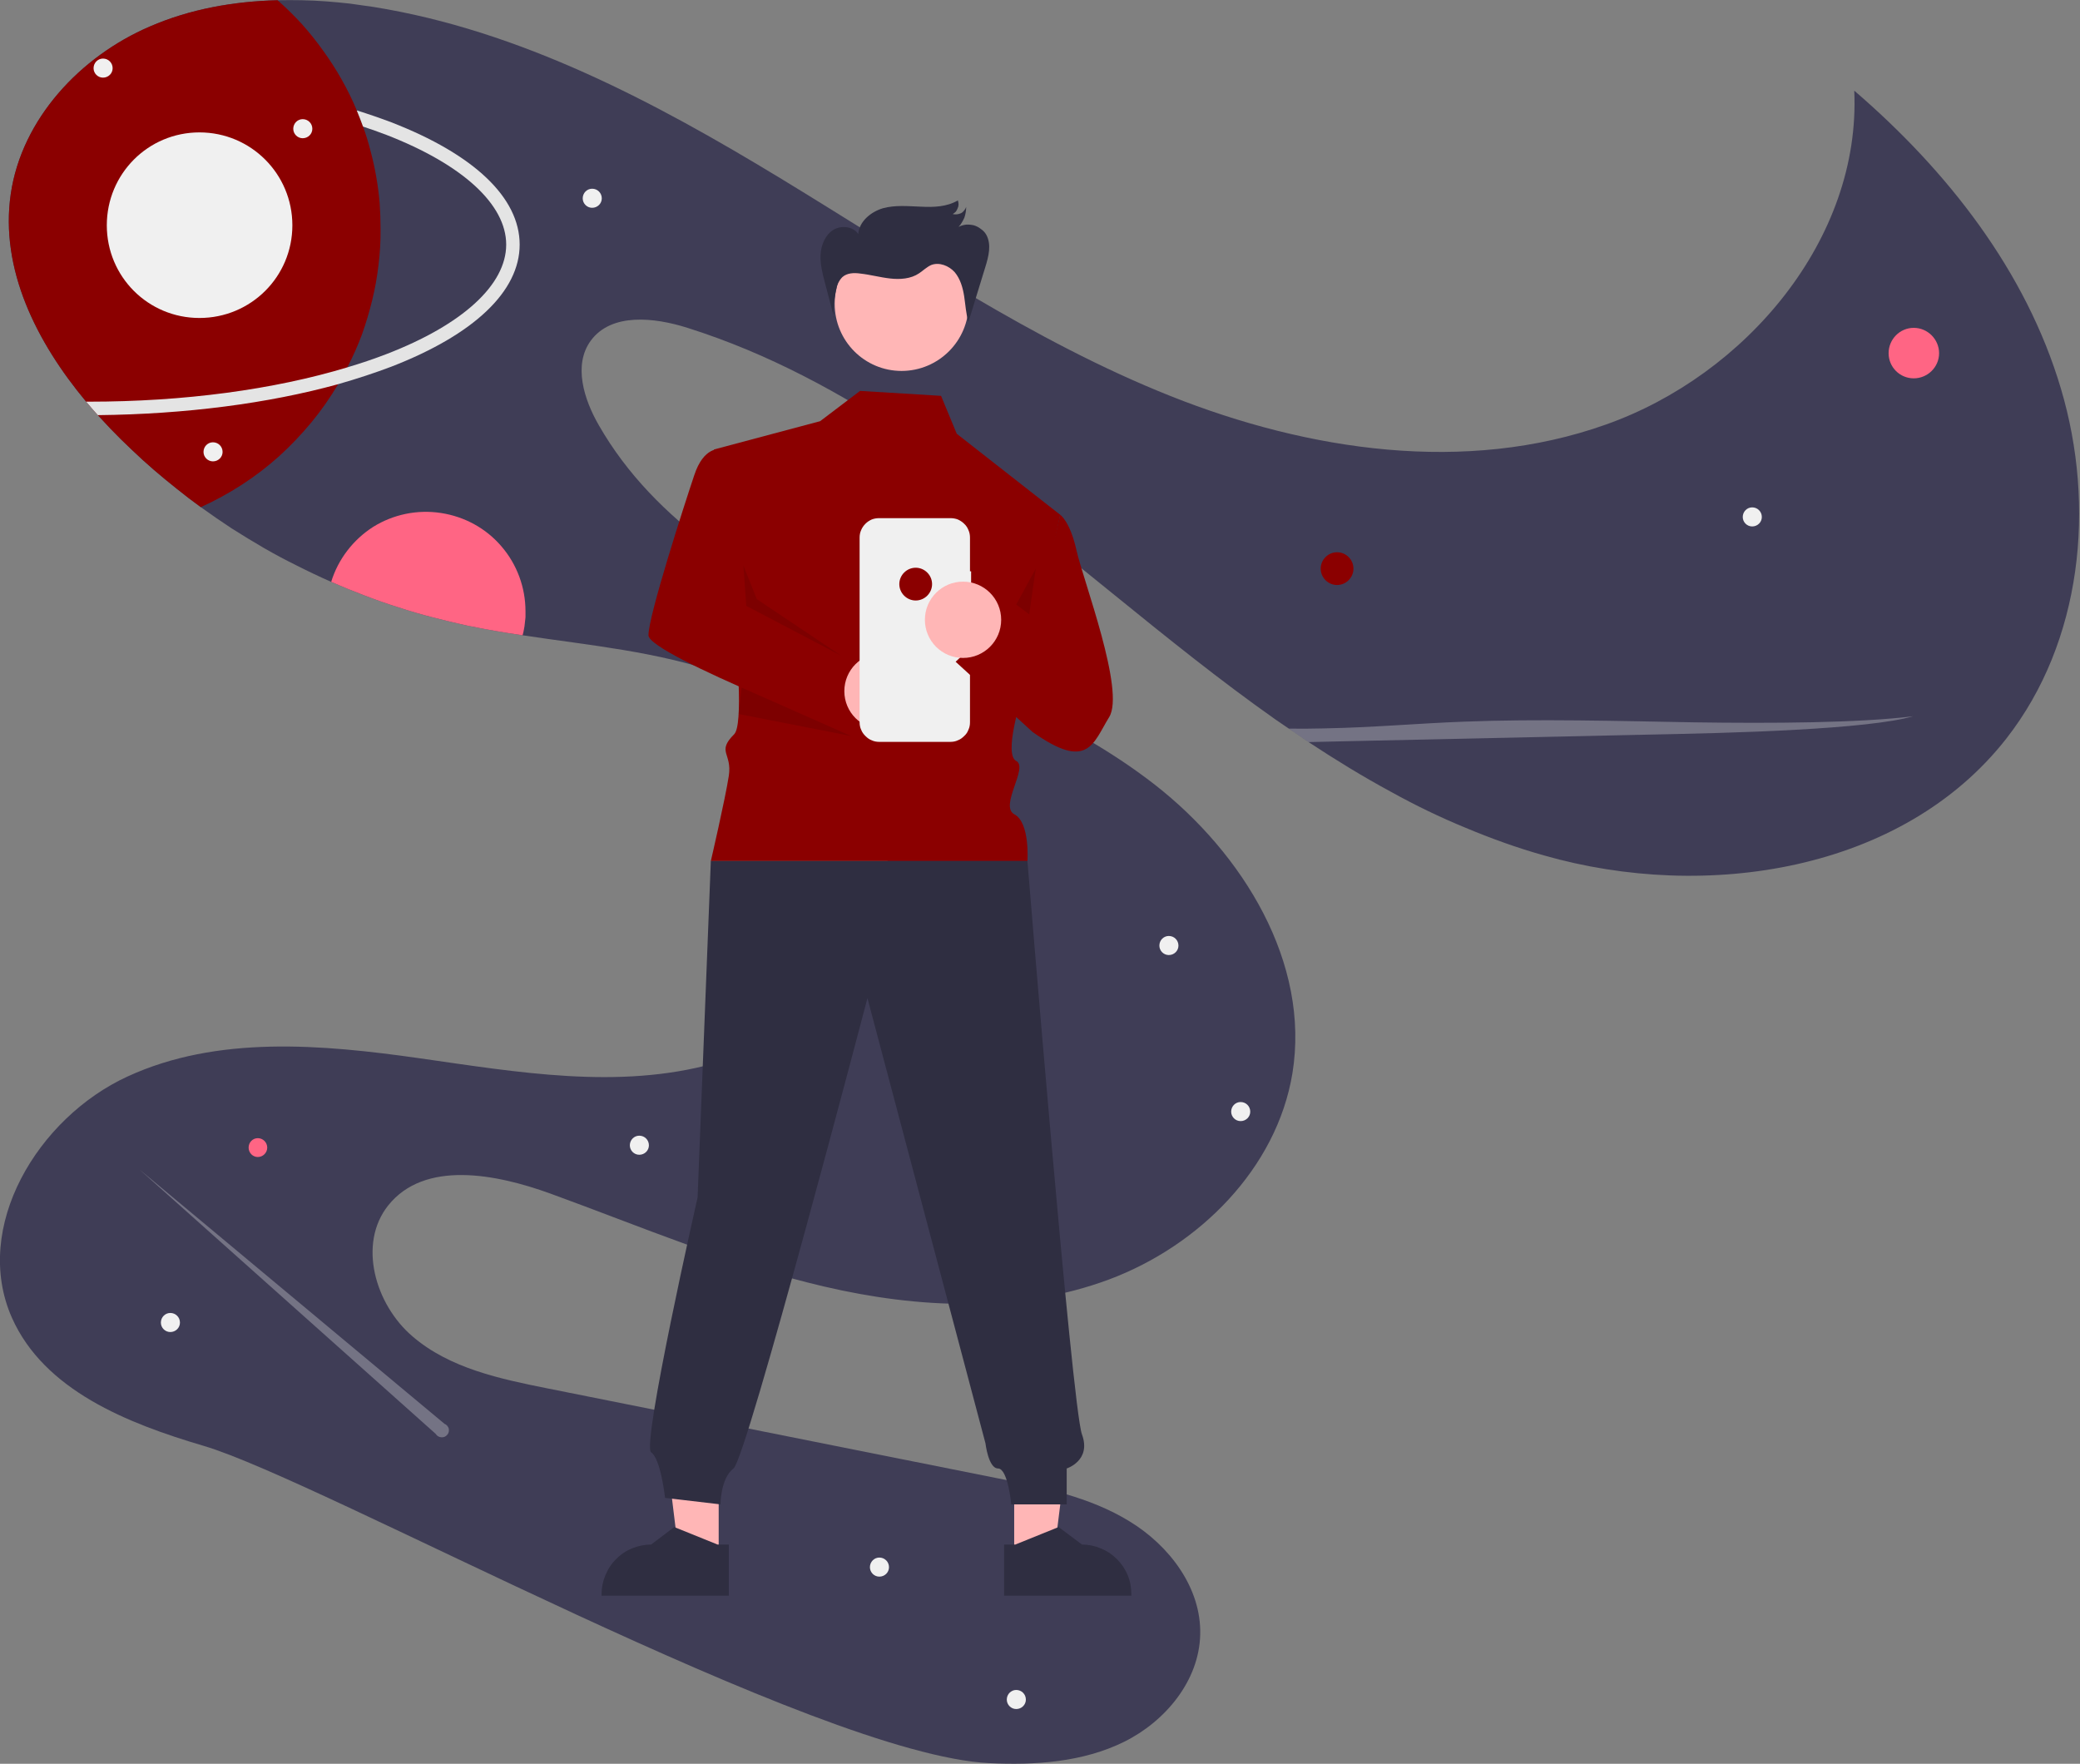 <svg version="1.2" xmlns="http://www.w3.org/2000/svg" viewBox="0 0 927 786" width="927" height="786">
	<rect x="0" y="0" width="927" height="786" fill="#808080" stroke="none"/>
	<title>illustration-svg</title>
	<style>
		.s0 { fill: #3f3d56 } 
		.s1 { fill: #8b0000 } 
		.s2 { fill: #ff6584 } 
		.s3 { fill: #f0f0f0 } 
		.s4 { fill: none } 
		.s5 { fill: #e4e4e4 } 
		.s6 { opacity: .3;fill: #f0f0f0 } 
		.s7 { fill: #ffb6b6 } 
		.s8 { fill: #2f2e41 } 
		.s9 { fill: #f2f2f2 } 
		.s10 { opacity: .1;fill: #000000 } 
	</style>
	<path id="Layer" class="s0" d="m894.2 329.1c-46.3 59.2-133.8 72.8-206.1 52.1q-8.9-2.5-17.6-5.6-8.7-3.1-17.3-6.7-8.5-3.5-16.8-7.5-8.3-4-16.4-8.5c-12.6-6.8-24.8-14.3-36.8-22.2q-4.4-3-8.8-6-3-2-6-4.1c-24.7-17.4-48.5-36.6-71.9-55.6-58.4-47.4-118.4-96.3-190.1-118.9-14.8-4.7-33.9-6.8-43.1 5.7-7.9 10.8-3.1 26.2 3.7 37.9 24.8 43.2 70 70.5 115.2 91.4 45.3 21 93.2 38 132.5 68.6 39.3 30.7 69.3 79.4 61.3 128.6-7 42.4-41.6 76.9-81.8 91.9-40.3 15-85.1 12.9-127 3.1-41.8-9.7-81.5-26.7-121.9-41.4-24.3-8.8-56.1-15-72.3 5.3-13.6 17.1-5.8 44.1 10.8 58.3 16.6 14.3 39.1 19 60.6 23.3q99.9 20 199.8 39.9c20.4 4.1 41.3 8.3 59.1 19.2 17.8 10.8 32.2 29.7 31.6 50.6-0.5 20.5-15.5 38.6-33.9 47.7-18.4 9.1-39.7 10.5-60.2 9.5-76.9-3.7-297.2-125.8-350.1-141.4-33.9-10-71-24.7-85.4-57.1-17.8-40.3 11.5-89.1 51.6-107.5 40-18.4 86.5-14.3 130.1-8.1 43.6 6.2 88.7 14.1 131.2 2.3 42.5-11.8 81.4-50.2 77.2-94.1-3.6-38.2-38-66.9-74.2-79.6-28.4-9.9-58.5-12.6-88.3-17.1-8.2-1.2-16.4-2.6-24.6-4.3q-7.8-1.7-15.5-3.7-7.8-2-15.4-4.5-7.6-2.4-15.1-5.3-7.4-2.8-14.7-6-7.7-3.4-15.2-7.2-7.5-3.7-14.8-7.9-7.2-4.2-14.3-8.7-7-4.6-13.8-9.5-5.4-3.9-10.6-8.1-5.3-4.2-10.3-8.5-5.1-4.4-9.9-9-4.9-4.6-9.5-9.4-2.8-3-5.6-6-2.7-3-5.2-6c-22.1-26.5-38.5-59-33.6-92.6 4.9-33.4 31-61.3 62-74.6 18-7.8 37.3-11.2 56.9-11.7q5.4-0.1 10.7 0 5.4 0.1 10.8 0.5 5.3 0.4 10.7 1 5.3 0.7 10.6 1.5c65.4 10.5 125.3 42.3 181.9 76.7 56.6 34.4 111.8 72.2 173.3 96.7 61.6 24.5 131.6 34.9 194 12.7 62.4-22.1 113.7-82.7 110.7-148.8 41.4 35.6 76.6 80.4 92.1 132.8 15.6 52.4 9.4 112.8-24.3 155.9z"/>
	<path id="Layer" class="s1" d="m595.9 260.7c-4 0-7.3-3.3-7.3-7.3 0-4 3.3-7.3 7.3-7.3 4 0 7.3 3.3 7.3 7.3 0 4-3.3 7.3-7.3 7.3z"/>
	<path id="Layer" class="s2" d="m852.9 168.6c-6.2 0-11.2-5-11.2-11.2 0-6.2 5-11.3 11.2-11.3 6.2 0 11.3 5.1 11.3 11.3 0 6.2-5.1 11.2-11.3 11.2z"/>
	<path id="Layer" class="s2" d="m114.9 515.6c-2.3 0-4.1-1.9-4.1-4.2 0-2.3 1.8-4.2 4.1-4.2 2.3 0 4.2 1.9 4.2 4.2 0 2.3-1.9 4.2-4.2 4.2z"/>
	<path id="Layer" class="s2" d="m234.2 272.4q0 1.3 0 2.7-0.1 1.3-0.3 2.7-0.1 1.3-0.4 2.7-0.2 1.3-0.6 2.6c-8.2-1.2-16.4-2.6-24.6-4.3q-7.8-1.7-15.5-3.7-7.8-2-15.4-4.5-7.6-2.4-15.1-5.3-7.4-2.8-14.7-6c3.1-10.1 9.8-18.8 18.7-24.5 9-5.6 19.7-7.8 30.2-6.2 10.5 1.6 20.1 6.8 27 14.9 6.9 8 10.7 18.3 10.7 28.9z"/>
	<path id="Layer" class="s3" d="m780.9 234.6c-2.3 0-4.2-1.9-4.2-4.2 0-2.4 1.9-4.3 4.2-4.3 2.4 0 4.3 1.9 4.3 4.3 0 2.3-1.9 4.2-4.3 4.2z"/>
	<path id="Layer" class="s3" d="m391.9 702.6c-2.3 0-4.2-1.9-4.2-4.2 0-2.4 1.9-4.3 4.2-4.3 2.4 0 4.3 1.9 4.3 4.3 0 2.3-1.9 4.2-4.3 4.2z"/>
	<path id="Layer" class="s3" d="m452.9 761.6c-2.3 0-4.2-1.9-4.2-4.2 0-2.4 1.9-4.3 4.2-4.3 2.4 0 4.3 1.9 4.3 4.3 0 2.3-1.9 4.2-4.3 4.2z"/>
	<path id="Layer" class="s3" d="m75.9 593.6c-2.3 0-4.2-1.9-4.2-4.2 0-2.4 1.9-4.3 4.2-4.3 2.4 0 4.3 1.9 4.3 4.3 0 2.3-1.9 4.2-4.3 4.2z"/>
	<path id="Layer" class="s3" d="m284.9 514.6c-2.3 0-4.2-1.9-4.2-4.2 0-2.4 1.9-4.3 4.2-4.3 2.4 0 4.3 1.9 4.3 4.3 0 2.3-1.9 4.2-4.3 4.2z"/>
	<path id="Layer" class="s3" d="m263.9 92.6c-2.3 0-4.2-1.9-4.2-4.2 0-2.4 1.9-4.3 4.2-4.3 2.4 0 4.3 1.9 4.3 4.3 0 2.3-1.9 4.2-4.3 4.2z"/>
	<path id="Layer" class="s3" d="m520.9 425.6c-2.3 0-4.2-1.9-4.2-4.2 0-2.4 1.9-4.3 4.2-4.3 2.4 0 4.3 1.9 4.3 4.3 0 2.3-1.9 4.2-4.3 4.2z"/>
	<path id="Layer" class="s3" d="m552.9 499.6c-2.3 0-4.2-1.9-4.2-4.2 0-2.4 1.9-4.3 4.2-4.3 2.4 0 4.3 1.9 4.3 4.3 0 2.3-1.9 4.2-4.3 4.2z"/>
	<path id="Layer" fill-rule="evenodd" class="s4" d="m154.8 163.7q9.1-2.7 17.4-5.9c34-13.1 53.4-30.9 53.4-48.8 0-17.9-19.4-35.7-53.4-48.9q-5-1.9-10.4-3.7c3.1 8.7 5.3 17.7 6.6 26.8 1.2 9.2 1.6 18.4 1 27.6-0.6 9.2-2.2 18.3-4.6 27.2-2.4 8.9-5.8 17.5-10 25.7z"/>
	<path id="Layer" class="s1" d="m169.6 102q0.1 8-0.9 16-0.9 7.9-2.8 15.7-1.9 7.8-4.6 15.4-2.8 7.5-6.5 14.6-1.9 3.8-4.1 7.5-5.3 9-11.9 17-6.7 8.1-14.4 15.1-7.8 7-16.6 12.7-8.8 5.7-18.3 10-5.4-3.9-10.6-8.1-5.3-4.2-10.3-8.5-5.1-4.4-9.9-9-4.9-4.6-9.5-9.4-2.8-3-5.6-6-2.7-3-5.2-6c-22.1-26.5-38.5-59-33.6-92.6 4.9-33.4 31-61.3 62-74.6 18-7.8 37.3-11.2 56.9-11.7q5.7 5 10.9 10.7 5.1 5.7 9.5 11.9 4.5 6.2 8.2 12.8 3.8 6.7 6.7 13.7 1.5 3.6 2.8 7.2 2 5.5 3.4 11.1 1.5 5.6 2.5 11.4 1 5.7 1.5 11.5 0.4 5.8 0.4 11.6z"/>
	<path id="Layer" class="s5" d="m231.6 109c0 20.8-20.3 40.1-57.2 54.4-7.4 2.8-15.3 5.4-23.7 7.8-31.1 8.6-68.2 13.4-107.1 13.8q-2.7-3-5.2-6 0.6 0 1.2 0c42.4 0 82.5-5.4 115.2-15.3q9.1-2.7 17.4-5.9c34-13.1 53.4-30.9 53.4-48.8 0-17.9-19.4-35.7-53.4-48.9q-5-1.9-10.4-3.7-1.3-3.6-2.8-7.2 8 2.5 15.4 5.3c36.9 14.3 57.2 33.6 57.2 54.5z"/>
	<path id="Layer" class="s3" d="m45.9 34.6c-2.3 0-4.2-1.9-4.2-4.2 0-2.4 1.9-4.3 4.2-4.3 2.4 0 4.3 1.9 4.3 4.3 0 2.3-1.9 4.2-4.3 4.2z"/>
	<path id="Layer" class="s3" d="m134.9 61.6c-2.3 0-4.2-1.9-4.2-4.2 0-2.4 1.9-4.3 4.2-4.3 2.4 0 4.3 1.9 4.3 4.3 0 2.3-1.9 4.2-4.3 4.2z"/>
	<path id="Layer" class="s3" d="m88.9 141.7c-22.9 0-41.3-18.4-41.3-41.3 0-22.9 18.4-41.4 41.3-41.4 22.9 0 41.4 18.5 41.4 41.4 0 22.9-18.5 41.3-41.4 41.3z"/>
	<path id="Layer" class="s6" d="m852.5 319.2c-9.3 2.8-29.7 4.8-52.2 6-22.5 1.3-47.2 1.8-71.5 2.3q-64 1.4-128 2.8-8.7 0.2-17.6 0.4-4.4-3-8.8-6 7.8 0.1 15.6-0.1c22.2-0.4 41-2.2 62.4-3 32.9-1.3 68.4-0.3 102.7 0.3 34.3 0.5 73.3 0.3 97.4-2.7z"/>
	<path id="Layer" class="s6" d="m198.1 634.5l-135.9-113.3 132 117.8c0.5 0.9 1.4 1.4 2.4 1.5 1.1 0.1 2.1-0.3 2.7-1.1 0.7-0.7 0.9-1.8 0.7-2.8-0.3-0.9-1-1.8-1.9-2.1z"/>
	<path id="Layer" class="s3" d="m94.9 205.6c-2.3 0-4.2-1.9-4.2-4.2 0-2.4 1.9-4.3 4.2-4.3 2.4 0 4.3 1.9 4.3 4.3 0 2.3-1.9 4.2-4.3 4.2z"/>
	<path id="Layer" class="s7" d="m452 694.1h17.6l8.4-67.9h-26v67.9z"/>
	<path id="Layer" class="s8" d="m447.5 688.3h5l19.3-7.8 10.4 7.8c2.9 0 5.7 0.6 8.4 1.7 2.7 1.1 5.1 2.7 7.2 4.8 2 2 3.7 4.5 4.8 7.2 1.1 2.6 1.6 5.5 1.6 8.4v0.7h-56.7z"/>
	<path id="Layer" class="s7" d="m320.3 694.1h-17.6l-8.3-67.9h25.9v67.9z"/>
	<path id="Layer" class="s8" d="m324.8 711.1h-56.7v-0.7c0-2.9 0.6-5.8 1.7-8.4 1.1-2.7 2.7-5.2 4.8-7.2 2-2.1 4.4-3.7 7.1-4.8 2.7-1.1 5.6-1.7 8.5-1.7l10.3-7.8 19.3 7.8h5z"/>
	<path id="Layer" class="s1" d="m383.3 174.2l-17.8 13.5-47.3 12.6c0 0 17 118.9 9 126.9-8 8-0.8 8.3-2.4 18.6-1.6 10.4-8 37.9-8 37.9h141.1c0 0 1.2-17.1-5.8-20.8-6.9-3.7 6.4-20.9 0.8-23.8-5.7-2.9 2.3-27.9 2.3-27.9l17.3-81.8-46.1-36.1-7-16.9z"/>
	<path id="Layer" class="s9" d="m405.5 280.5c-3.4 0-6.1-2.8-6.1-6.2 0-3.4 2.7-6.1 6.1-6.1 3.5 0 6.2 2.7 6.2 6.1 0 3.4-2.7 6.2-6.2 6.2z"/>
	<path id="Layer" class="s8" d="m316.8 383.7l-5.9 149.9c0 0-25.1 110.7-20.7 113.6 4.3 2.9 6.2 20.3 6.2 20.3l24.7 2.9c0 0 0-11.6 5.8-16 5.9-4.4 59.7-209.6 59.7-209.6l52.6 198.4c0 0 1.3 11.2 5.6 11.2 4.4 0 5.9 16 5.9 16h24.7v-16c0 0 11.1-3.5 6.8-15.2-4.4-11.6-24.3-255.5-24.3-255.5z"/>
	<path id="Layer" class="s7" d="m401.8 165.3c-16.5 0-29.8-13.4-29.8-29.9 0-16.5 13.3-29.8 29.8-29.8 16.5 0 29.9 13.3 29.9 29.8 0 16.5-13.4 29.9-29.9 29.9z"/>
	<path id="Layer" class="s10" d="m452.9 269.4l5.8 4.4 2.9-20.4-8.7 16z"/>
	<path id="Layer" class="s1" d="m321 200.2c0 0-7.3-1.5-11.6 11.6-4.4 13.1-20.4 62.6-20.4 71.3 0 8.8 99.7 47.3 99.7 47.3l-10.4-36.4-45.7-24z"/>
	<path id="Layer" class="s7" d="m393.3 325c-9.4 0-17-7.6-17-17 0-9.4 7.6-17 17-17 9.4 0 17 7.6 17 17 0 9.4-7.6 17-17 17z"/>
	<path id="Layer" class="s10" d="m331.3 252l1.3 18 42.3 22.2-37.6-25.2-6-15z"/>
	<path id="Layer" class="s3" d="m432.8 254.6h-0.5v-15c0-1.2-0.2-2.3-0.7-3.4-0.4-1-1-2-1.9-2.8-0.8-0.8-1.7-1.4-2.8-1.9-1-0.4-2.2-0.6-3.3-0.6h-31.8c-1.1 0-2.3 0.2-3.3 0.6-1.1 0.5-2 1.1-2.8 1.9-0.8 0.8-1.5 1.8-1.9 2.8-0.5 1.1-0.7 2.2-0.7 3.4v82.3c0 1.1 0.2 2.3 0.7 3.3 0.4 1.1 1.1 2 1.9 2.8 0.8 0.8 1.7 1.5 2.8 1.9 1 0.5 2.2 0.7 3.3 0.7h31.8c1.1 0 2.3-0.2 3.3-0.7 1.1-0.4 2-1.1 2.8-1.9 0.9-0.8 1.5-1.7 1.9-2.8 0.5-1 0.7-2.2 0.7-3.3v-56.6h0.5z"/>
	<path id="Layer" class="s1" d="m472.5 229.4c0 0 4.4 2.9 7.3 16 2.9 13.1 21.8 62.6 14.5 74.2-7.2 11.7-9.4 24.1-34.1 6.6l-34.3-31.3 24.8-23.3 10.2 7.3z"/>
	<path id="Layer" class="s1" d="m408.1 267.6c-4 0-7.3-3.3-7.3-7.3 0-4 3.3-7.3 7.3-7.3 4 0 7.3 3.3 7.3 7.3 0 4-3.3 7.3-7.3 7.3z"/>
	<path id="Layer" class="s7" d="m429.2 293.2c-9.4 0-17-7.6-17-17 0-9.4 7.6-17 17-17 9.4 0 17 7.6 17 17 0 9.4-7.6 17-17 17z"/>
	<path id="Layer" class="s10" d="m330.5 306.4l48.8 21.6-50.1-9.8 1.3-11.8z"/>
	<path id="Layer" class="s8" d="m371.7 141.4l-4.1-15.6c-1.1-4.1-2.1-8.2-1.9-12.4 0.3-4.2 2-8.6 5.6-10.9 3.5-2.2 8.9-1.7 11.2 1.8 0.4-5.6 5.6-9.9 11-11.5 5.5-1.5 11.2-0.9 16.9-0.7 5.7 0.3 11.6 0.1 16.5-2.8q0.3 0.9 0.3 1.8 0 0.9-0.4 1.7-0.3 0.8-0.8 1.5-0.6 0.6-1.4 1.1 0.9 0.2 1.9 0.1 0.9-0.1 1.8-0.5 0.8-0.4 1.4-1.2 0.6-0.7 0.9-1.6 0 1.2-0.2 2.4-0.2 1.2-0.6 2.4-0.5 1.1-1.1 2.1-0.6 1.1-1.5 2 1.6-0.8 3.4-1 1.7-0.1 3.4 0.3 1.7 0.5 3.1 1.6 1.5 1 2.4 2.5c2.5 4.4 1.1 9.8-0.4 14.6l-7.5 24.4c-1.1-3.7-1.3-7.6-1.9-11.5-0.6-3.8-1.7-7.7-4.2-10.7-2.6-2.9-6.9-4.6-10.5-3.2-2 0.9-3.6 2.5-5.4 3.7-3.7 2.5-8.5 2.8-12.9 2.3-4.5-0.5-8.8-1.7-13.3-2.2-2.8-0.4-5.9-0.3-8 1.6q-0.5 0.5-1 1.2-0.4 0.6-0.8 1.3-0.3 0.7-0.6 1.4-0.2 0.8-0.3 1.5-0.4 1.6-0.6 3.1-0.3 1.6-0.5 3.2-0.1 1.5-0.1 3.1-0.1 1.6 0 3.2"/>
</svg>